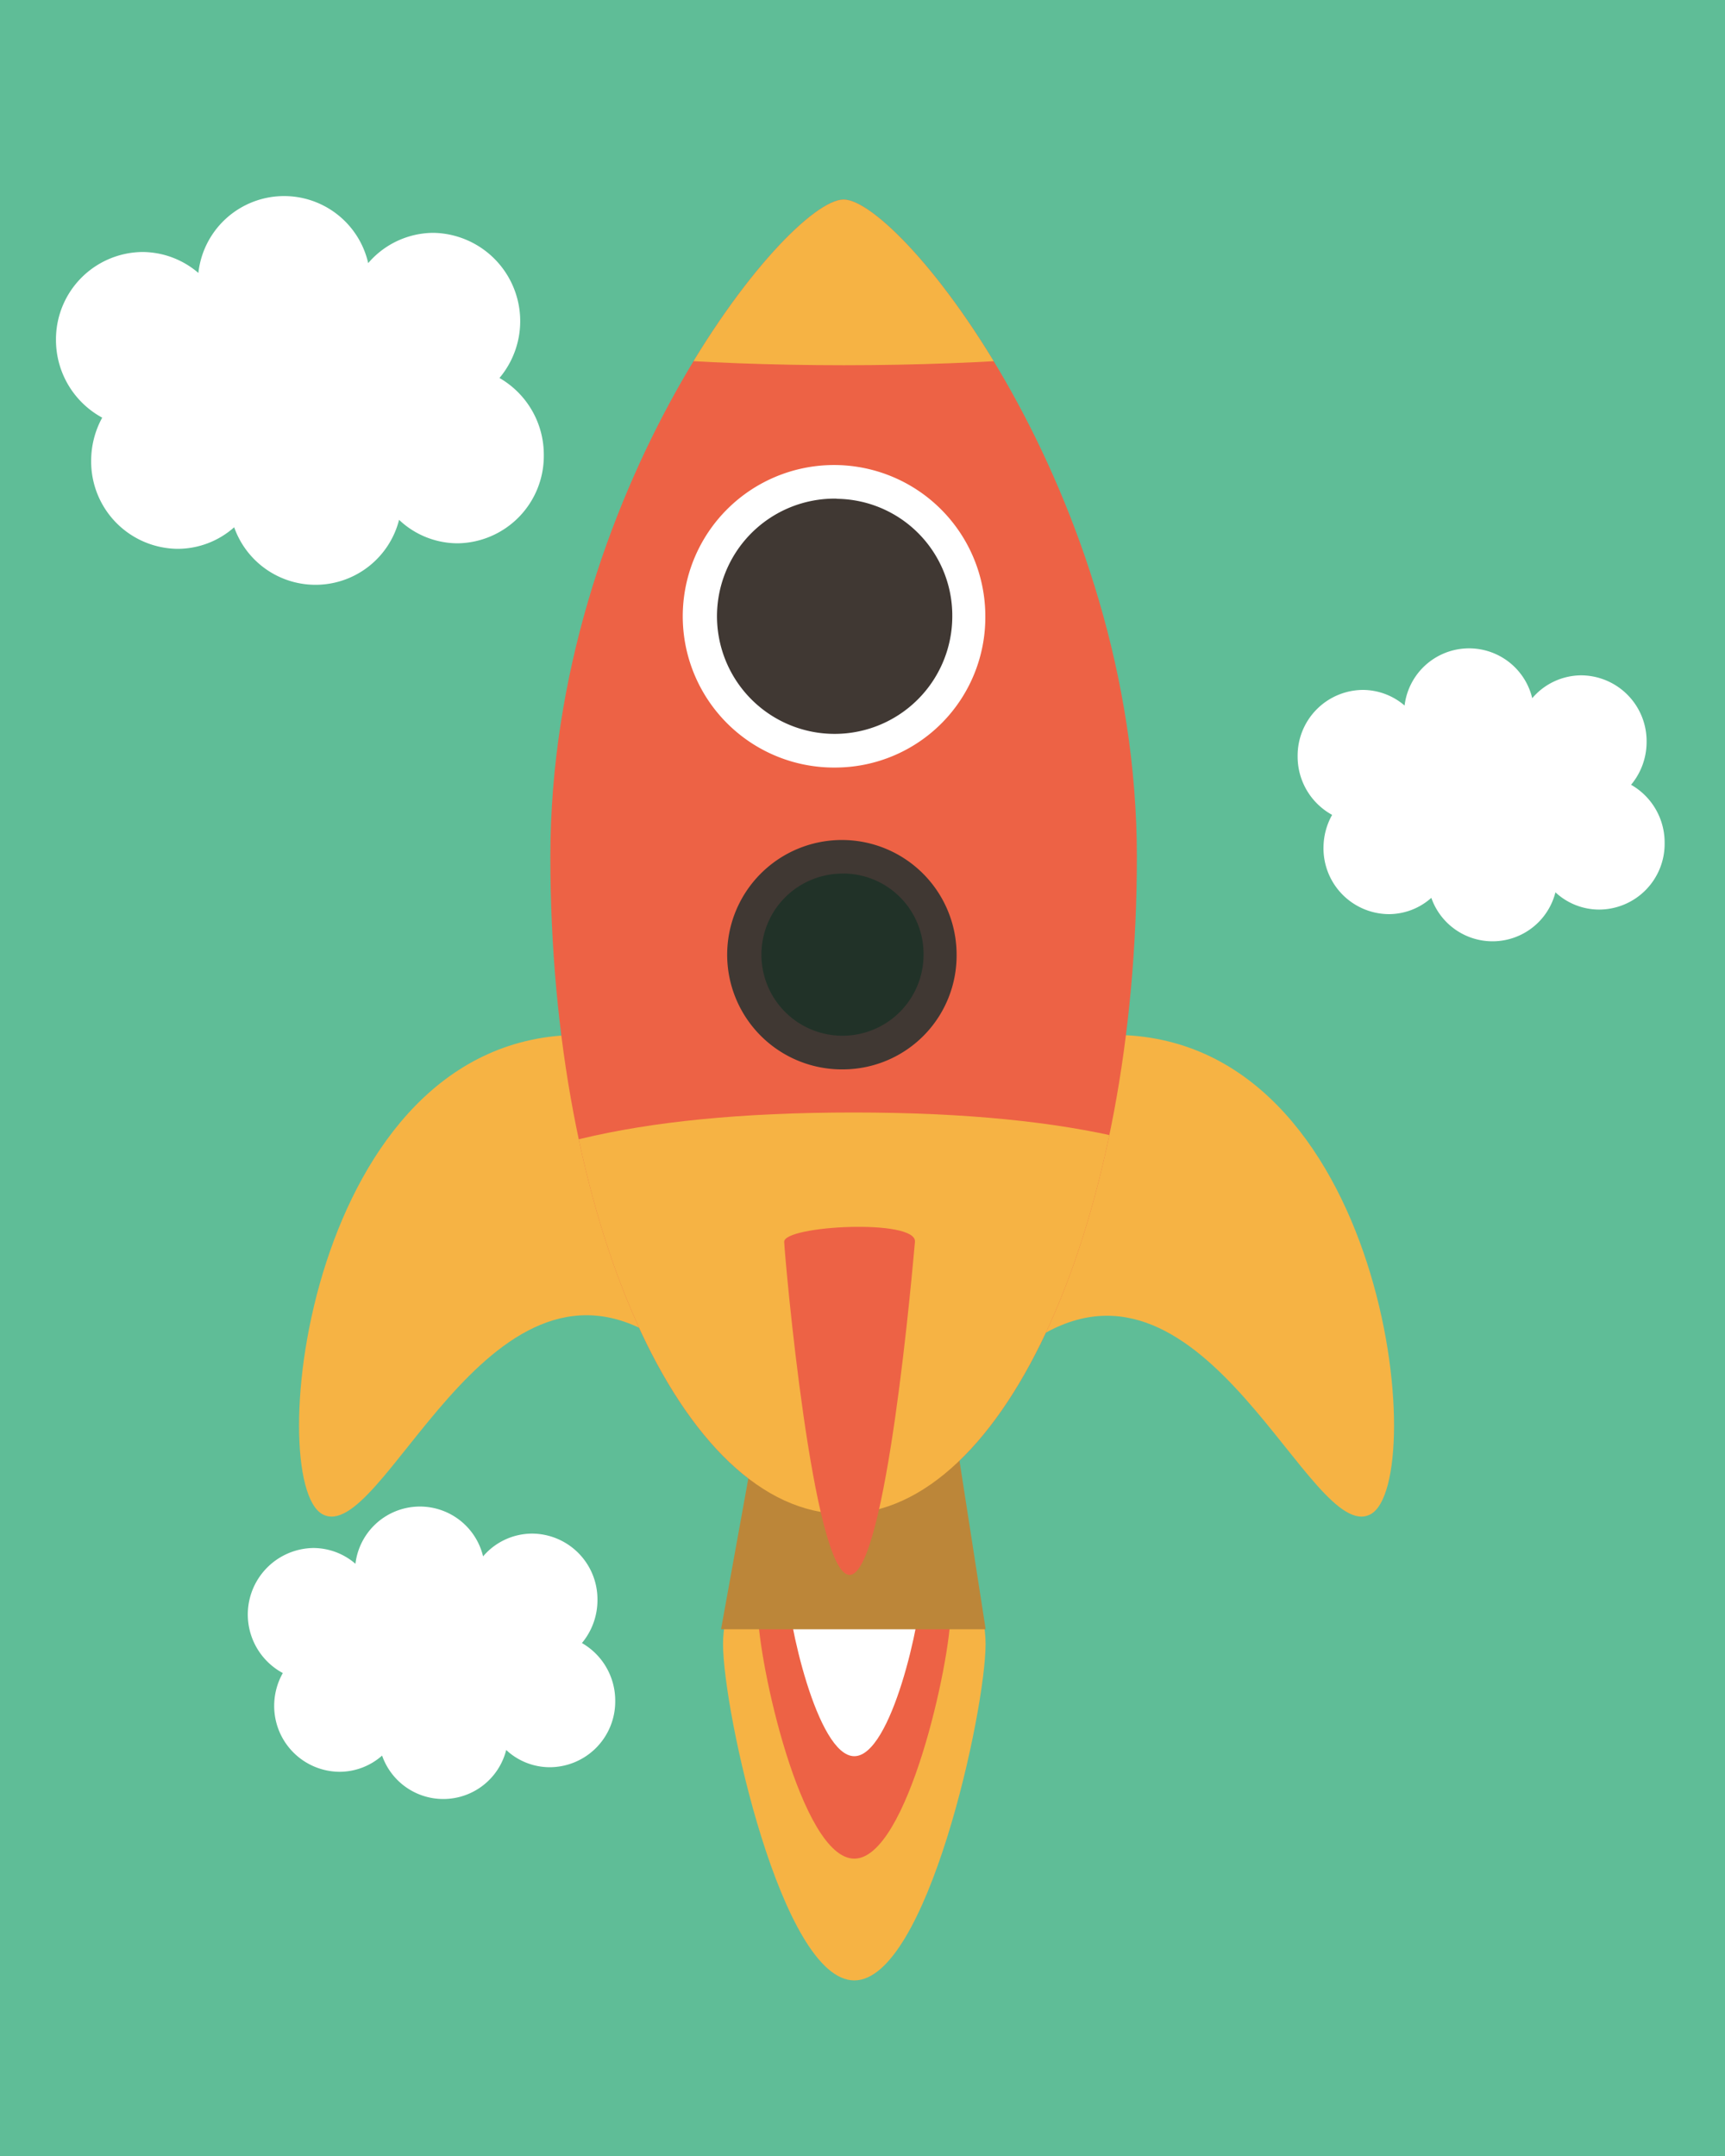 <svg id="Layer_1" data-name="Layer 1" xmlns="http://www.w3.org/2000/svg" xmlns:xlink="http://www.w3.org/1999/xlink" viewBox="0 0 200 250"><defs><style>.cls-1{fill:none;}.cls-2{fill:#5fbd97;}.cls-3{fill:#fff;}.cls-4{fill:#f6b344;}.cls-5{fill:#ed6245;}.cls-6{fill:#bc8639;}.cls-7{fill:#403833;}.cls-8{fill:#213228;}.cls-9{clip-path:url(#clip-path);}</style><clipPath id="clip-path"><path class="cls-1" d="M131.81,99.34c0,42.09-15.21,76.2-34,76.2s-34-34.11-34-76.2,27.39-76.2,34-76.2S131.81,57.26,131.81,99.34Z"/></clipPath></defs><title>join</title><rect class="cls-2" width="200" height="250"/><path class="cls-3" d="M57.91,43.83A10.24,10.24,0,0,0,50.27,27a10,10,0,0,0-7.58,3.51A10,10,0,0,0,23,31.65a10,10,0,0,0-6.51-2.43,10.13,10.13,0,0,0-10,10.21,10.25,10.25,0,0,0,5.36,9,10.38,10.38,0,0,0-1.28,5,10.12,10.12,0,0,0,10,10.21,9.88,9.88,0,0,0,6.58-2.5,10,10,0,0,0,19.12-.86A9.91,9.91,0,0,0,53.05,63a10.13,10.13,0,0,0,10-10.21A10.26,10.26,0,0,0,57.91,43.83Z"/><path class="cls-3" d="M189.11,91a7.75,7.75,0,0,0,1.8-5,7.63,7.63,0,0,0-7.56-7.69,7.5,7.5,0,0,0-5.7,2.65,7.53,7.53,0,0,0-14.8.85A7.47,7.47,0,0,0,158,80a7.62,7.62,0,0,0-7.55,7.69,7.7,7.7,0,0,0,4,6.8,7.79,7.79,0,0,0-1,3.76A7.63,7.63,0,0,0,161,106a7.41,7.41,0,0,0,4.95-1.89,7.52,7.52,0,0,0,14.39-.64,7.45,7.45,0,0,0,5.08,2A7.62,7.62,0,0,0,193,97.75,7.7,7.7,0,0,0,189.11,91Z"/><path class="cls-3" d="M67.47,190.52a7.77,7.77,0,0,0,1.8-5,7.62,7.62,0,0,0-7.56-7.69,7.49,7.49,0,0,0-5.7,2.64,7.53,7.53,0,0,0-14.8.86,7.47,7.47,0,0,0-4.9-1.83A7.71,7.71,0,0,0,32.79,194a7.73,7.73,0,0,0-1,3.76,7.63,7.63,0,0,0,7.56,7.69,7.45,7.45,0,0,0,4.95-1.88,7.52,7.52,0,0,0,14.39-.65,7.41,7.41,0,0,0,5.08,2,7.62,7.62,0,0,0,7.56-7.68A7.7,7.7,0,0,0,67.47,190.52Z"/><path class="cls-4" d="M114.27,190.64c0,7.76-6.81,39-15.22,39s-15.22-31.25-15.22-39,6.81-14,15.22-14S114.27,182.88,114.27,190.64Z"/><path class="cls-5" d="M110.22,186.9c0,5.69-5,28.62-11.17,28.62S87.88,192.59,87.88,186.9s5-10.31,11.17-10.31S110.22,181.21,110.22,186.9Z"/><path class="cls-3" d="M106.85,183.64c0,4-3.49,20-7.8,20s-7.8-16-7.8-20,3.49-7.2,7.8-7.2S106.85,179.67,106.85,183.64Z"/><path class="cls-4" d="M67.22,120c-31.71,0-36.76,51.88-29.82,55.59S56.39,142.85,76,155C86.52,161.59,76.42,120,67.22,120Z"/><path class="cls-4" d="M129.07,120c31.72,0,36.77,51.88,29.83,55.59s-19-32.69-38.56-20.52C109.78,161.59,119.88,120,129.07,120Z"/><path class="cls-5" d="M131.81,99.34c0,42.09-15.21,76.2-34,76.2s-34-34.11-34-76.2,27.39-76.2,34-76.2S131.81,57.26,131.81,99.34Z"/><polygon class="cls-6" points="114.28 188.92 83.6 188.92 87.43 167.74 110.99 167.74 114.28 188.92"/><path class="cls-7" d="M112.36,71.48A15.32,15.32,0,1,1,97,55.89,15.46,15.46,0,0,1,112.36,71.48Z"/><path class="cls-3" d="M97,89a17.54,17.54,0,1,1,17.24-17.54A17.42,17.42,0,0,1,97,89Zm0-31.18a13.64,13.64,0,1,0,13.41,13.64A13.54,13.54,0,0,0,97,57.84Z"/><path class="cls-8" d="M109,110.69A11.16,11.16,0,1,1,97.84,99.34,11.26,11.26,0,0,1,109,110.69Z"/><path class="cls-7" d="M97.84,124a13.3,13.3,0,1,1,13.07-13.3A13.2,13.2,0,0,1,97.84,124Zm0-22.7a9.4,9.4,0,1,0,9.24,9.4A9.34,9.34,0,0,0,97.84,101.29Z"/><g class="cls-9"><path class="cls-4" d="M159.74,167.73c0,21.39-27.22,38.73-60.8,38.73s-60.81-17.34-60.81-38.73S46.62,129,98.94,129,159.74,146.34,159.74,167.73Z"/><path class="cls-4" d="M158.65,31.18c0,6.17-27.23,11.17-60.81,11.17S37,37.35,37,31.18,45.52,20,97.84,20,158.65,25,158.65,31.18Z"/></g><path class="cls-5" d="M90.92,144c-.06-1.9,15.41-2.71,15.16,0s-3.32,38.62-7.58,38.62S91,145.92,90.92,144Z"/></svg>